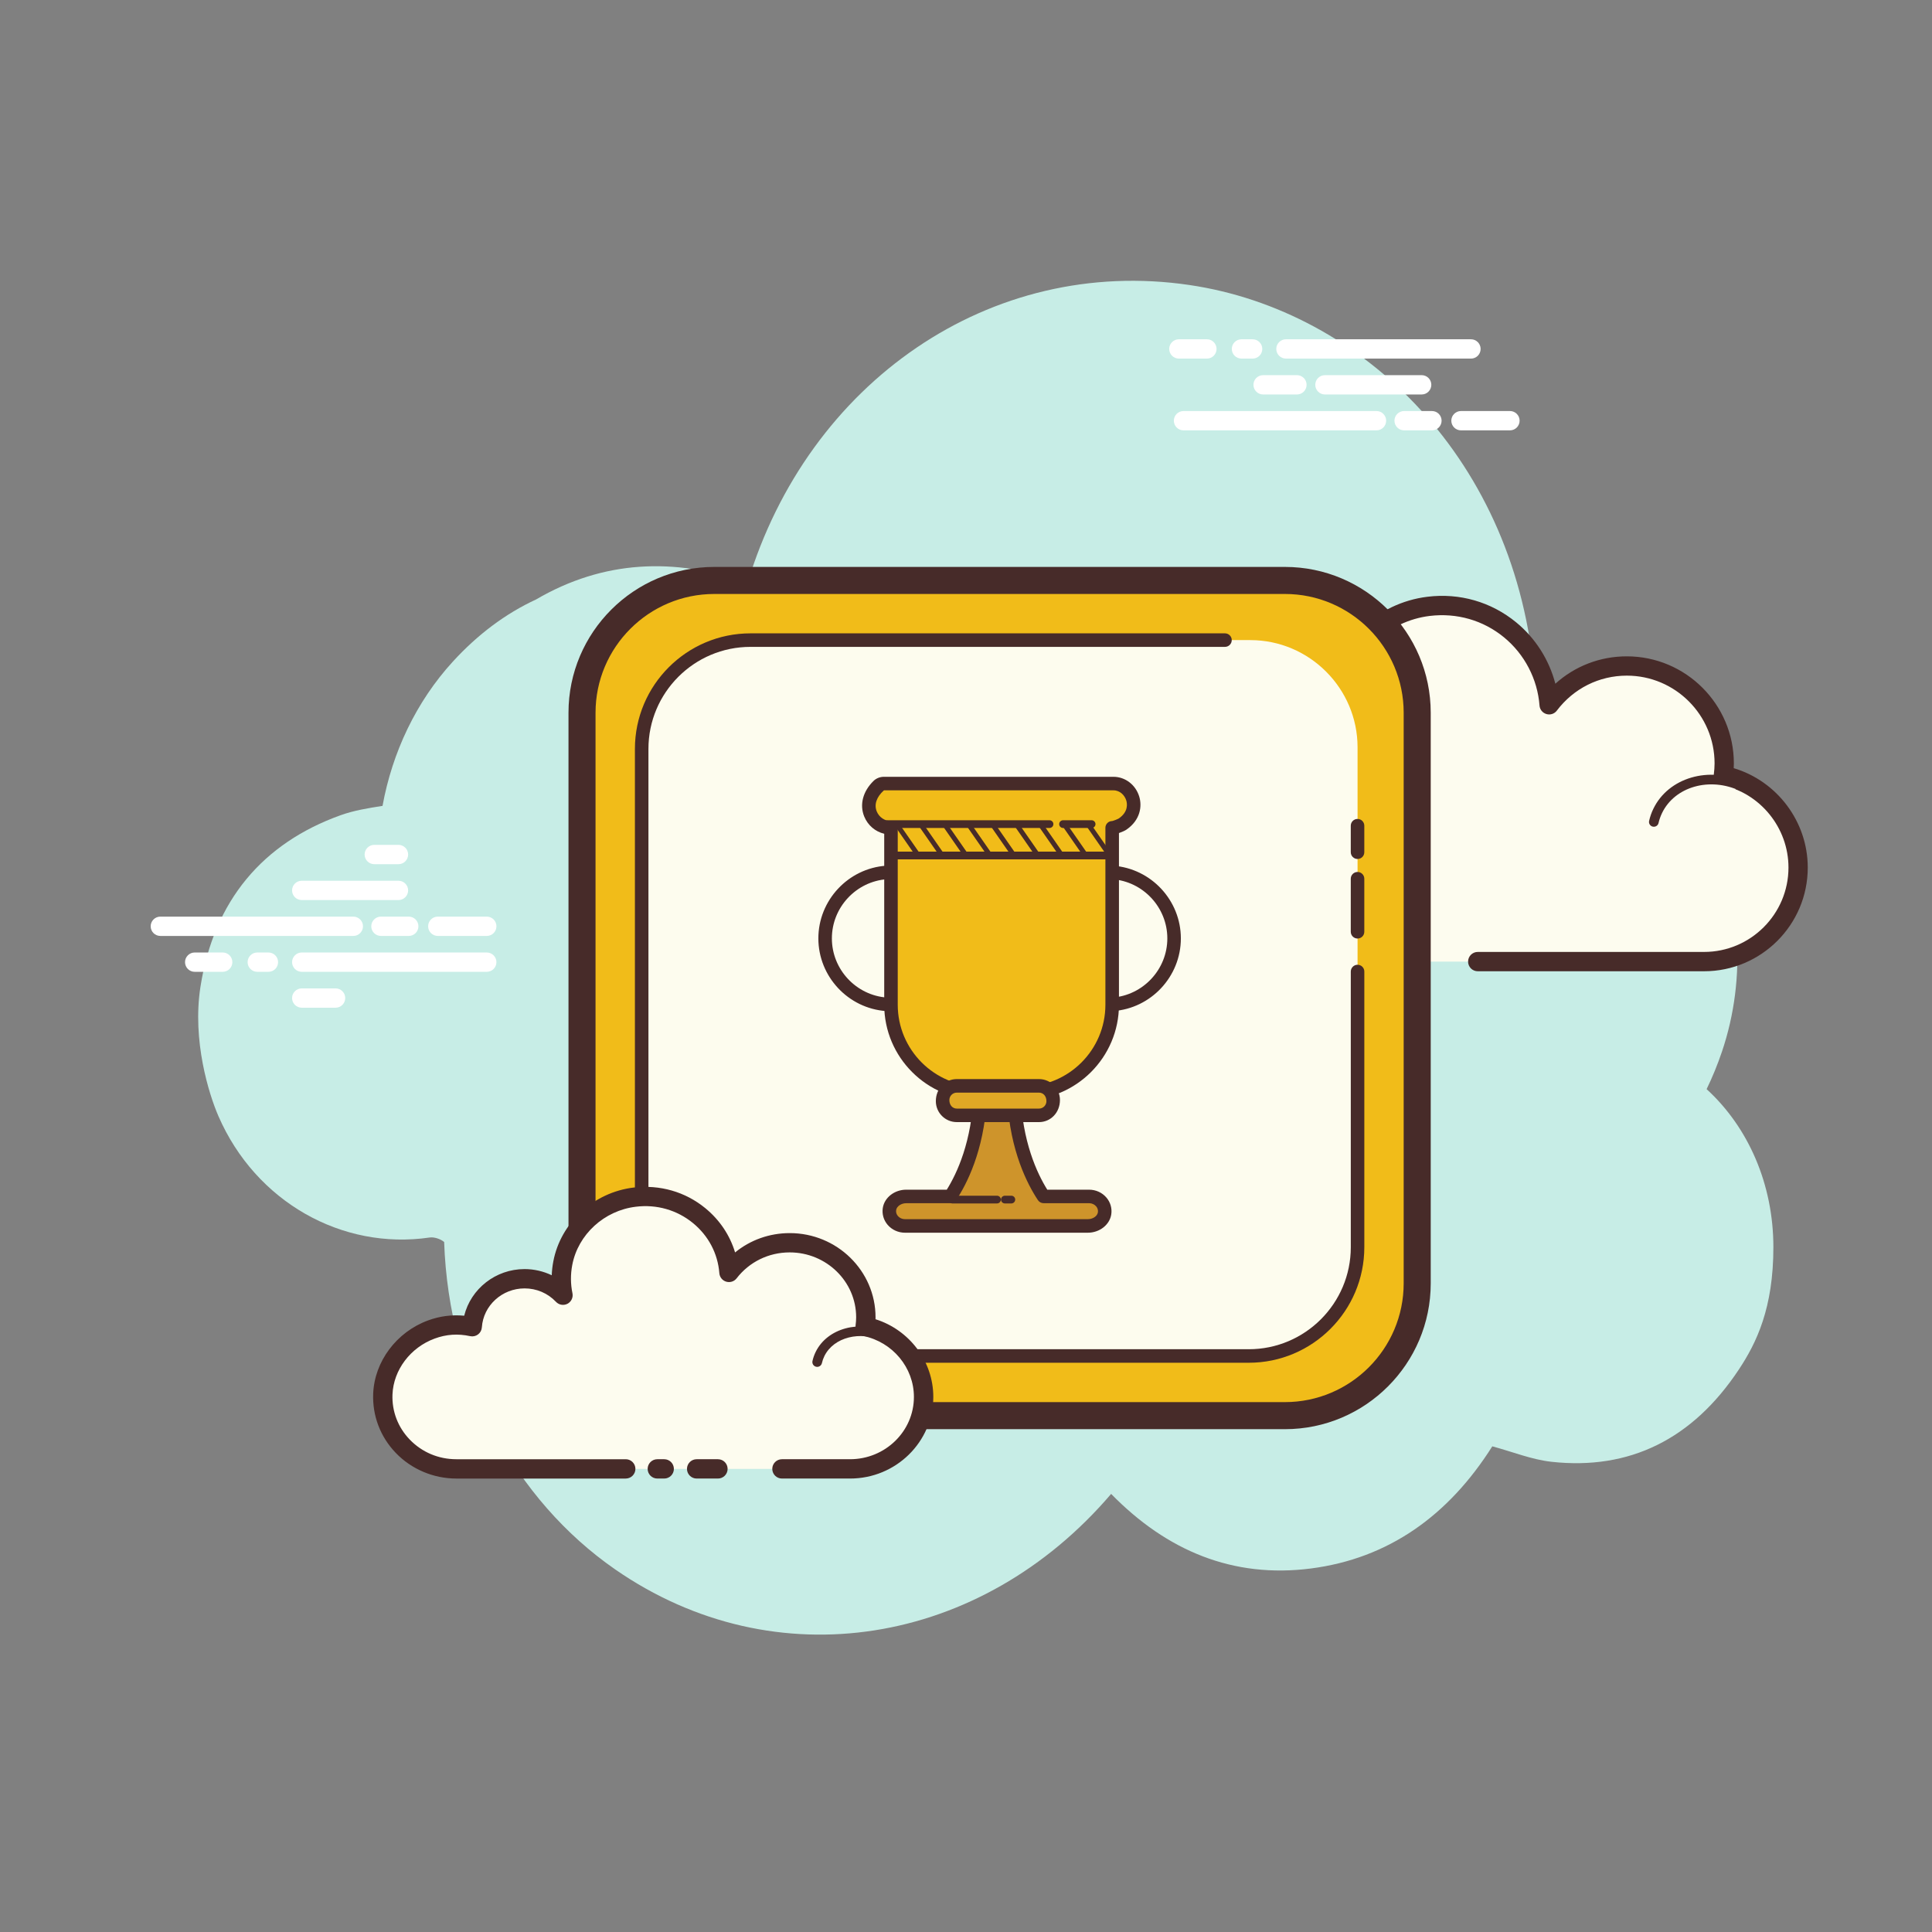 <svg xmlns="http://www.w3.org/2000/svg"  viewBox="0 0 100 100" width="100px" height="100px"><rect x="0" y="0" width="100" height="100" fill="#808080" stroke="none"/><path fill="#c7ede6" d="M88.334,56.374c0.299-0.614,0.563-1.259,0.792-1.935c2.622-7.739-1.343-17.008-9.693-19.245c-0.903-11.338-8.87-19.115-17.867-20.442c-10.298-1.519-19.733,5.023-22.872,15.422c-3.784-1.34-7.471-1.177-10.945,0.853c-1.576,0.729-3.018,1.805-4.312,3.22c-1.9,2.077-3.134,4.7-3.637,7.465c-0.745,0.117-1.477,0.235-2.167,0.482c-4.023,1.443-6.562,4.413-7.258,8.886c-0.434,2.785,0.441,5.564,0.929,6.687c1.927,4.436,6.396,6.952,10.936,6.286c0.226-0.033,0.554,0.069,0.749,0.232c0.24,7.091,3.683,13.362,8.848,16.944c8.287,5.748,18.949,3.977,25.675-3.905c2.882,2.948,6.313,4.38,10.342,3.86c4.006-0.517,7.117-2.728,9.387-6.322c1.048,0.282,2.043,0.689,3.071,0.801c4.025,0.44,7.294-1.161,9.692-4.78c0.918-1.385,1.786-3.181,1.786-6.328C91.79,61.31,90.502,58.355,88.334,56.374z"/><path fill="#fdfcef" d="M76.488,49.772c0,0,11.643,0,11.714,0c2.689,0,4.868-2.18,4.868-4.869c0-2.346-1.659-4.303-3.868-4.765c0.025-0.205,0.043-0.413,0.043-0.625c0-2.785-2.257-5.042-5.042-5.042c-1.644,0-3.1,0.791-4.02,2.008c-0.235-3.1-3.004-5.491-6.244-5.095c-2.369,0.29-4.328,2.121-4.764,4.467c-0.14,0.752-0.125,1.483,0.014,2.168c-0.635-0.684-1.539-1.115-2.546-1.115c-1.843,0-3.347,1.435-3.466,3.248c-0.837-0.185-1.747-0.173-2.706,0.187c-1.832,0.688-3.137,2.413-3.214,4.369c-0.108,2.778,2.111,5.064,4.864,5.064c0.209,0,0.944,0,1.114,0h10.109"/><path fill="#472b29" d="M88.202,50.272H76.488c-0.276,0-0.5-0.224-0.5-0.5s0.224-0.5,0.5-0.5h11.714c2.409,0,4.369-1.96,4.369-4.369c0-2.057-1.459-3.855-3.47-4.275c-0.255-0.053-0.426-0.292-0.394-0.551c0.023-0.185,0.039-0.373,0.039-0.564c0-2.505-2.038-4.542-4.542-4.542c-1.432,0-2.752,0.66-3.622,1.81c-0.125,0.167-0.338,0.237-0.54,0.178c-0.199-0.059-0.342-0.234-0.357-0.441c-0.104-1.371-0.775-2.659-1.842-3.533c-1.077-0.883-2.442-1.273-3.843-1.104c-2.156,0.264-3.938,1.934-4.333,4.062c-0.124,0.665-0.119,1.331,0.012,1.978c0.045,0.219-0.062,0.442-0.261,0.544c-0.198,0.102-0.443,0.06-0.595-0.104c-0.572-0.616-1.346-0.955-2.18-0.955c-1.561,0-2.864,1.221-2.967,2.78c-0.01,0.146-0.083,0.28-0.199,0.367c-0.117,0.087-0.267,0.118-0.408,0.088c-0.837-0.186-1.63-0.131-2.422,0.167c-1.661,0.624-2.822,2.199-2.89,3.92c-0.047,1.202,0.385,2.339,1.216,3.204c0.832,0.865,1.95,1.341,3.149,1.341h11.223c0.276,0,0.5,0.224,0.5,0.5s-0.224,0.5-0.5,0.5H62.122c-1.474,0-2.848-0.585-3.87-1.648c-1.021-1.062-1.552-2.46-1.494-3.936c0.083-2.118,1.504-4.054,3.537-4.817c0.797-0.299,1.622-0.4,2.457-0.298c0.376-1.815,1.991-3.168,3.891-3.168c0.681,0,1.347,0.178,1.934,0.506c0-0.382,0.035-0.767,0.106-1.151c0.474-2.553,2.61-4.556,5.195-4.872c1.672-0.208,3.307,0.265,4.598,1.323c0.999,0.819,1.708,1.941,2.029,3.178c1.008-0.911,2.31-1.418,3.697-1.418c3.056,0,5.542,2.486,5.542,5.542c0,0.083-0.002,0.165-0.007,0.246c2.245,0.67,3.832,2.767,3.832,5.144C93.571,47.864,91.162,50.272,88.202,50.272z"/><path fill="#fdfcef" d="M73.667,39.048c-1.801-0.118-3.351,1.126-3.462,2.778c-0.014,0.205-0.005,0.407,0.025,0.604c-0.347-0.392-0.862-0.659-1.452-0.697c-1.08-0.071-2.013,0.643-2.149,1.613c-0.197-0.054-0.401-0.09-0.614-0.104c-1.576-0.103-2.932,0.985-3.029,2.431"/><path fill="#472b29" d="M62.987,45.921c-0.006,0-0.012,0-0.017,0c-0.138-0.009-0.242-0.128-0.233-0.266c0.106-1.581,1.588-2.775,3.295-2.664c0.135,0.009,0.271,0.027,0.406,0.053c0.274-0.963,1.261-1.63,2.356-1.562c0.423,0.028,0.819,0.159,1.158,0.38c0-0.018,0.002-0.036,0.003-0.054c0.12-1.787,1.786-3.129,3.728-3.011c0.138,0.009,0.242,0.128,0.233,0.266c-0.009,0.137-0.125,0.242-0.266,0.233c-1.668-0.118-3.095,1.033-3.196,2.545c-0.013,0.183-0.005,0.368,0.023,0.549c0.017,0.11-0.041,0.217-0.141,0.264c-0.099,0.049-0.22,0.023-0.293-0.06c-0.322-0.363-0.777-0.581-1.281-0.614c-0.94-0.065-1.768,0.552-1.885,1.398c-0.01,0.071-0.05,0.134-0.11,0.174c-0.06,0.04-0.134,0.051-0.203,0.033c-0.189-0.051-0.379-0.083-0.565-0.096c-1.444-0.106-2.676,0.892-2.763,2.198C63.227,45.82,63.117,45.921,62.987,45.921z"/><path fill="#fdfcef" d="M90.173,40.71c-1.692-0.798-3.649-0.233-4.371,1.262c-0.09,0.186-0.156,0.377-0.2,0.571"/><path fill="#472b29" d="M85.602,42.792c-0.018,0-0.037-0.002-0.056-0.006c-0.135-0.031-0.219-0.165-0.188-0.299c0.05-0.217,0.123-0.427,0.219-0.624c0.78-1.615,2.891-2.233,4.702-1.379c0.125,0.059,0.179,0.208,0.12,0.333c-0.059,0.126-0.209,0.178-0.333,0.12c-1.566-0.738-3.377-0.225-4.039,1.145c-0.079,0.164-0.14,0.338-0.182,0.518C85.82,42.714,85.717,42.792,85.602,42.792z"/><g><path fill="#fff" d="M18.288 48.444H8.299c-.276 0-.5-.224-.5-.5s.224-.5.5-.5h9.989c.276 0 .5.224.5.5S18.564 48.444 18.288 48.444zM21.157 48.444h-1.44c-.276 0-.5-.224-.5-.5s.224-.5.5-.5h1.44c.276 0 .5.224.5.5S21.433 48.444 21.157 48.444zM25.195 48.444H22.66c-.276 0-.5-.224-.5-.5s.224-.5.5-.5h2.536c.276 0 .5.224.5.5S25.472 48.444 25.195 48.444zM25.195 50.301h-9.577c-.276 0-.5-.224-.5-.5s.224-.5.5-.5h9.577c.276 0 .5.224.5.5S25.472 50.301 25.195 50.301zM13.894 50.301h-.578c-.276 0-.5-.224-.5-.5s.224-.5.5-.5h.578c.276 0 .5.224.5.5S14.17 50.301 13.894 50.301zM11.527 50.301h-1.45c-.276 0-.5-.224-.5-.5s.224-.5.5-.5h1.45c.276 0 .5.224.5.5S11.803 50.301 11.527 50.301zM20.625 46.587h-5.007c-.276 0-.5-.224-.5-.5s.224-.5.5-.5h5.007c.276 0 .5.224.5.5S20.901 46.587 20.625 46.587zM20.625 44.73h-1.252c-.276 0-.5-.224-.5-.5s.224-.5.5-.5h1.252c.276 0 .5.224.5.5S20.901 44.73 20.625 44.73zM17.369 52.159h-1.751c-.276 0-.5-.224-.5-.5s.224-.5.5-.5h1.751c.276 0 .5.224.5.5S17.646 52.159 17.369 52.159z"/></g><g><path fill="#fff" d="M71.247 22.275h-9.989c-.276 0-.5-.224-.5-.5s.224-.5.5-.5h9.989c.276 0 .5.224.5.5S71.524 22.275 71.247 22.275zM74.117 22.275h-1.44c-.276 0-.5-.224-.5-.5s.224-.5.5-.5h1.44c.276 0 .5.224.5.5S74.393 22.275 74.117 22.275zM78.155 22.275h-2.535c-.276 0-.5-.224-.5-.5s.224-.5.5-.5h2.535c.276 0 .5.224.5.5S78.431 22.275 78.155 22.275zM76.138 18.561H66.56c-.276 0-.5-.224-.5-.5s.224-.5.5-.5h9.577c.276 0 .5.224.5.5S76.414 18.561 76.138 18.561zM64.836 18.561h-.578c-.276 0-.5-.224-.5-.5s.224-.5.5-.5h.578c.276 0 .5.224.5.5S65.112 18.561 64.836 18.561zM62.469 18.561h-1.451c-.276 0-.5-.224-.5-.5s.224-.5.5-.5h1.451c.276 0 .5.224.5.5S62.745 18.561 62.469 18.561zM73.585 20.418h-5.007c-.276 0-.5-.224-.5-.5s.224-.5.5-.5h5.007c.276 0 .5.224.5.5S73.861 20.418 73.585 20.418z"/><path fill="#fff" d="M73.585 18.561h-1.252c-.276 0-.5-.224-.5-.5s.224-.5.5-.5h1.252c.276 0 .5.224.5.5S73.861 18.561 73.585 18.561zM67.129 20.418h-1.751c-.276 0-.5-.224-.5-.5s.224-.5.5-.5h1.751c.276 0 .5.224.5.5S67.405 20.418 67.129 20.418z"/></g><g><path fill="#f1bc19" d="M66.507,73.273H36.972c-3.766,0-6.847-3.081-6.847-6.847V36.891c0-3.766,3.081-6.847,6.847-6.847h29.535c3.766,0,6.847,3.081,6.847,6.847v29.535C73.354,70.192,70.273,73.273,66.507,73.273z"/><path fill="#472b29" d="M66.507,73.974H36.972c-4.162,0-7.547-3.386-7.547-7.547V36.891c0-4.162,3.386-7.547,7.547-7.547h29.535c4.162,0,7.547,3.386,7.547,7.547v29.535C74.055,70.588,70.669,73.974,66.507,73.974z M36.972,30.744c-3.39,0-6.147,2.757-6.147,6.147v29.535c0,3.39,2.757,6.147,6.147,6.147h29.535c3.39,0,6.147-2.757,6.147-6.147V36.891c0-3.39-2.757-6.147-6.147-6.147H36.972z"/><path fill="#fdfcee" d="M64.718,70.186H38.762c-3.052,0-5.549-2.497-5.549-5.549V38.681c0-3.052,2.497-5.549,5.549-5.549h25.956c3.052,0,5.549,2.497,5.549,5.549v25.956C70.267,67.689,67.77,70.186,64.718,70.186z"/><path fill="#472b29" d="M64.636 70.536H38.844c-3.298 0-5.981-2.683-5.981-5.981V38.763c0-3.298 2.683-5.981 5.981-5.981h24.561c.193 0 .35.157.35.35s-.157.35-.35.35H38.844c-2.912 0-5.281 2.369-5.281 5.281v25.792c0 2.912 2.369 5.281 5.281 5.281h25.792c2.912 0 5.281-2.369 5.281-5.281V50.286c0-.193.157-.35.35-.35s.35.157.35.35v14.269C70.617 67.853 67.933 70.536 64.636 70.536zM70.266 48.578c-.193 0-.35-.157-.35-.35v-2.745c0-.193.157-.35.35-.35s.35.157.35.35v2.745C70.617 48.421 70.46 48.578 70.266 48.578z"/><g><path fill="#472b29" d="M70.266,44.461c-0.193,0-0.35-0.157-0.35-0.35v-1.373c0-0.193,0.157-0.35,0.35-0.35s0.35,0.157,0.35,0.35v1.373C70.617,44.304,70.46,44.461,70.266,44.461z"/></g><g><path fill="#f1bc19" d="M57.63,40.557l-11.877,0c-0.108,0-0.217,0.039-0.294,0.114c-0.997,0.976-0.302,2.176,0.659,2.176l0,0v9.159c0,2.519,2.061,4.58,4.58,4.58h2.29c2.519,0,4.58-2.061,4.58-4.58v-9.159l0,0c0.108,0,0.447-0.13,0.536-0.191C59.182,41.916,58.591,40.557,57.63,40.557z"/><path fill="#472b29" d="M52.987,56.936h-2.29c-2.718,0-4.93-2.211-4.93-4.93v-8.85c-0.462-0.111-0.849-0.437-1.035-0.893c-0.25-0.614-0.07-1.302,0.482-1.842c0.138-0.136,0.335-0.214,0.539-0.214H57.63c0.61,0,1.147,0.409,1.335,1.017c0.156,0.505,0.064,1.222-0.665,1.721c-0.068,0.047-0.224,0.119-0.383,0.174v8.887C57.916,54.724,55.705,56.936,52.987,56.936z M45.753,40.907c-0.396,0.354-0.514,0.746-0.373,1.092c0.124,0.302,0.413,0.498,0.737,0.498c0.193,0,0.35,0.157,0.35,0.35v9.159c0,2.332,1.897,4.229,4.229,4.229h2.29c2.332,0,4.229-1.897,4.229-4.229v-9.159c0-0.193,0.157-0.35,0.35-0.35c0.054-0.009,0.282-0.096,0.341-0.132c0.505-0.346,0.44-0.769,0.389-0.935c-0.081-0.261-0.318-0.523-0.667-0.523H45.753z"/><path fill="#472b29" d="M54.323 42.856h-8.396c-.11 0-.2-.09-.2-.2s.09-.2.2-.2h8.396c.11 0 .2.09.2.2S54.433 42.856 54.323 42.856zM56.502 42.856h-1.479c-.11 0-.2-.09-.2-.2s.09-.2.2-.2h1.479c.11 0 .2.09.2.2S56.612 42.856 56.502 42.856z"/><path fill="#ce942b" d="M56.371,61.928h-2.356c-0.546-0.822-1.458-2.592-1.542-5.343h-0.77h-0.196h-0.77c-0.084,2.751-0.996,4.521-1.542,5.343h-2.291c-0.413,0-0.805,0.262-0.866,0.647c-0.075,0.471,0.315,0.879,0.801,0.879h9.466c0.413,0,0.805-0.262,0.866-0.647C57.247,62.337,56.857,61.928,56.371,61.928z"/><path fill="#472b29" d="M56.306,63.805H46.84c-0.348,0-0.675-0.149-0.897-0.409c-0.208-0.243-0.299-0.562-0.249-0.875c0.085-0.538,0.606-0.943,1.211-0.943h2.1c0.525-0.841,1.307-2.5,1.384-5.003c0.005-0.189,0.161-0.339,0.35-0.339h1.735c0.189,0,0.344,0.15,0.35,0.339c0.077,2.503,0.858,4.162,1.383,5.003h2.165c0.349,0,0.676,0.149,0.897,0.409c0.208,0.243,0.299,0.562,0.249,0.875C57.433,63.399,56.912,63.805,56.306,63.805z M46.905,62.278c-0.256,0-0.489,0.158-0.52,0.352c-0.018,0.112,0.014,0.222,0.09,0.311c0.089,0.104,0.222,0.163,0.365,0.163h9.466c0.261,0,0.489-0.155,0.521-0.352c0.018-0.112-0.014-0.222-0.09-0.311c-0.089-0.104-0.222-0.164-0.365-0.164h-2.356c-0.117,0-0.227-0.059-0.292-0.156c-0.538-0.81-1.438-2.537-1.585-5.187h-1.065c-0.148,2.65-1.048,4.377-1.586,5.187c-0.065,0.098-0.174,0.156-0.292,0.156H46.905z"/><path fill="#472b29" d="M52.347 62.29h-.335c-.11 0-.2-.09-.2-.2s.09-.2.2-.2h.335c.11 0 .2.09.2.2S52.457 62.29 52.347 62.29zM51.605 62.29h-2.312c-.11 0-.2-.09-.2-.2s.09-.2.2-.2h2.312c.11 0 .2.09.2.2S51.716 62.29 51.605 62.29z"/><path fill="#e0a825" d="M53.779,57.73h-4.256c-0.404,0-0.734-0.33-0.734-0.734v-0.058c0-0.404,0.33-0.734,0.734-0.734h4.256c0.404,0,0.734,0.33,0.734,0.734v0.058C54.513,57.4,54.183,57.73,53.779,57.73z"/><path fill="#472b29" d="M53.779 58.08h-4.256c-.598 0-1.084-.486-1.084-1.084 0-.656.486-1.143 1.084-1.143h4.256c.598 0 1.084.486 1.084 1.084C54.863 57.594 54.377 58.08 53.779 58.08zM49.523 56.554c-.212 0-.384.172-.384.384 0 .271.172.442.384.442h4.256c.212 0 .384-.172.384-.384 0-.271-.172-.442-.384-.442H49.523zM57.254 44.481H46.25c-.11 0-.2-.09-.2-.2s.09-.2.2-.2h11.004c.11 0 .2.09.2.2S57.364 44.481 57.254 44.481z"/><path fill="#472b29" d="M47.484 44.336c-.04 0-.079-.019-.103-.054l-1.031-1.484c-.04-.057-.025-.135.031-.174.056-.039.135-.026.174.031l1.031 1.484c.04.057.025.135-.031.174C47.534 44.329 47.509 44.336 47.484 44.336zM48.723 44.336c-.04 0-.079-.019-.103-.054l-1.031-1.484c-.04-.057-.025-.135.031-.174.056-.039.134-.026.174.031l1.031 1.484c.04.057.025.135-.031.174C48.773 44.329 48.748 44.336 48.723 44.336zM49.962 44.336c-.04 0-.079-.019-.103-.054l-1.031-1.484c-.04-.057-.025-.135.031-.174.056-.039.135-.026.174.031l1.031 1.484c.04.057.025.135-.031.174C50.012 44.329 49.987 44.336 49.962 44.336zM51.201 44.336c-.04 0-.079-.019-.103-.054l-1.031-1.484c-.04-.057-.025-.135.031-.174.055-.039.135-.026.174.031l1.031 1.484c.04.057.025.135-.031.174C51.25 44.329 51.225 44.336 51.201 44.336zM52.439 44.336c-.04 0-.079-.019-.103-.054l-1.031-1.484c-.04-.057-.025-.135.031-.174.055-.039.135-.026.174.031l1.031 1.484c.04.057.025.135-.031.174C52.489 44.329 52.464 44.336 52.439 44.336zM53.678 44.336c-.04 0-.079-.019-.103-.054l-1.031-1.484c-.04-.057-.025-.135.031-.174.056-.039.135-.026.174.031l1.031 1.484c.04.057.025.135-.031.174C53.728 44.329 53.703 44.336 53.678 44.336zM54.917 44.336c-.04 0-.079-.019-.103-.054l-1.031-1.484c-.04-.057-.025-.135.031-.174.056-.039.134-.026.174.031l1.031 1.484c.04.057.025.135-.031.174C54.967 44.329 54.942 44.336 54.917 44.336zM56.156 44.336c-.04 0-.079-.019-.103-.054l-1.031-1.484c-.04-.057-.025-.135.031-.174.056-.039.135-.026.174.031l1.031 1.484c.04.057.025.135-.031.174C56.205 44.329 56.181 44.336 56.156 44.336zM57.394 44.336c-.04 0-.079-.019-.103-.054l-1.031-1.484c-.04-.057-.025-.135.031-.174.055-.039.135-.026.174.031l1.031 1.484c.04.057.025.135-.031.174C57.444 44.329 57.419 44.336 57.394 44.336z"/><g><path fill="#472b29" d="M45.888 52.334c-.008 0-.017 0-.025-.001-1.965-.139-3.505-1.792-3.505-3.762s1.54-3.623 3.505-3.762c.211-.002.361.132.374.324.014.193-.131.36-.324.374-1.601.113-2.855 1.459-2.855 3.064s1.254 2.95 2.855 3.063c.193.014.338.181.324.374C46.223 52.193 46.07 52.334 45.888 52.334zM57.591 52.334c-.182 0-.335-.141-.349-.325-.014-.193.131-.36.324-.374 1.601-.113 2.855-1.459 2.855-3.063s-1.254-2.951-2.855-3.064c-.193-.014-.338-.181-.324-.374s.17-.335.374-.324c1.965.139 3.505 1.792 3.505 3.762s-1.54 3.623-3.505 3.762C57.608 52.333 57.599 52.334 57.591 52.334z"/></g></g></g><g><path fill="#fdfcef" d="M40.473,76.029c1.876,0,3.502,0,3.526,0c2.101,0,3.805-1.667,3.805-3.724c0-1.794-1.297-3.292-3.023-3.645c0.02-0.157,0.033-0.316,0.033-0.478c0-2.13-1.764-3.857-3.941-3.857c-1.285,0-2.423,0.605-3.142,1.536c-0.184-2.371-2.348-4.2-4.88-3.897c-1.851,0.222-3.383,1.622-3.723,3.417c-0.109,0.576-0.098,1.134,0.011,1.659c-0.496-0.523-1.203-0.853-1.99-0.853c-1.44,0-2.616,1.097-2.709,2.484c-0.654-0.142-1.365-0.132-2.115,0.143c-1.432,0.526-2.452,1.846-2.512,3.342c-0.085,2.125,1.65,3.873,3.802,3.873c0.163,0,0.738,0,0.87,0h7.901 M34.022,76.029h0.358"/><path fill="#472b29" d="M43.999,76.529h-3.526c-0.276,0-0.5-0.224-0.5-0.5s0.224-0.5,0.5-0.5h3.526c1.822,0,3.305-1.446,3.305-3.224c0-1.517-1.103-2.844-2.623-3.155c-0.256-0.052-0.429-0.293-0.396-0.553c0.018-0.137,0.029-0.274,0.029-0.416c0-1.851-1.543-3.357-3.44-3.357c-1.086,0-2.088,0.489-2.747,1.342c-0.126,0.164-0.341,0.232-0.539,0.173c-0.198-0.059-0.339-0.234-0.355-0.44c-0.079-1.014-0.562-1.934-1.362-2.591c-0.826-0.677-1.88-0.981-2.959-0.848c-1.639,0.196-2.992,1.435-3.292,3.014c-0.093,0.492-0.09,0.984,0.01,1.464c0.045,0.219-0.06,0.441-0.258,0.545c-0.197,0.102-0.44,0.064-0.594-0.1c-0.426-0.449-1.003-0.696-1.627-0.696c-1.164,0-2.134,0.886-2.21,2.017c-0.01,0.145-0.082,0.279-0.198,0.366s-0.263,0.12-0.407,0.089c-0.634-0.138-1.235-0.097-1.836,0.124c-1.256,0.461-2.134,1.624-2.185,2.893c-0.035,0.871,0.282,1.7,0.891,2.333c0.632,0.657,1.488,1.02,2.412,1.02h8.771c0.276,0,0.5,0.224,0.5,0.5s-0.224,0.5-0.5,0.5h-8.771c-1.181,0-2.323-0.483-3.133-1.327c-0.799-0.832-1.214-1.921-1.169-3.066c0.067-1.668,1.208-3.192,2.839-3.791c0.607-0.224,1.235-0.305,1.872-0.244c0.344-1.39,1.624-2.414,3.125-2.414c0.49,0,0.971,0.112,1.406,0.32c0.009-0.239,0.036-0.479,0.082-0.719c0.38-2.003,2.089-3.574,4.156-3.821c1.356-0.159,2.675,0.217,3.712,1.068c0.744,0.61,1.272,1.402,1.54,2.291c0.788-0.645,1.778-1.001,2.83-1.001c2.448,0,4.44,1.955,4.44,4.357c0,0.034,0,0.067-0.001,0.101c1.757,0.553,2.991,2.18,2.991,4.022C48.304,74.634,46.372,76.529,43.999,76.529z M34.38,76.529h-0.358c-0.276,0-0.5-0.224-0.5-0.5s0.224-0.5,0.5-0.5h0.358c0.276,0,0.5,0.224,0.5,0.5S34.657,76.529,34.38,76.529z"/><path fill="#472b29" d="M42.298,70.749c-0.018,0-0.036-0.002-0.055-0.006c-0.135-0.03-0.219-0.164-0.189-0.299c0.037-0.165,0.094-0.325,0.169-0.477c0.602-1.219,2.263-1.67,3.708-1.003c0.125,0.058,0.18,0.207,0.122,0.332c-0.058,0.125-0.207,0.179-0.332,0.122c-1.198-0.554-2.566-0.208-3.05,0.771c-0.057,0.116-0.101,0.239-0.129,0.365C42.516,70.67,42.413,70.749,42.298,70.749z"/><g><path fill="#472b29" d="M37.161,76.529h-1.103c-0.276,0-0.5-0.224-0.5-0.5s0.224-0.5,0.5-0.5h1.103c0.276,0,0.5,0.224,0.5,0.5S37.437,76.529,37.161,76.529z"/></g></g></svg>